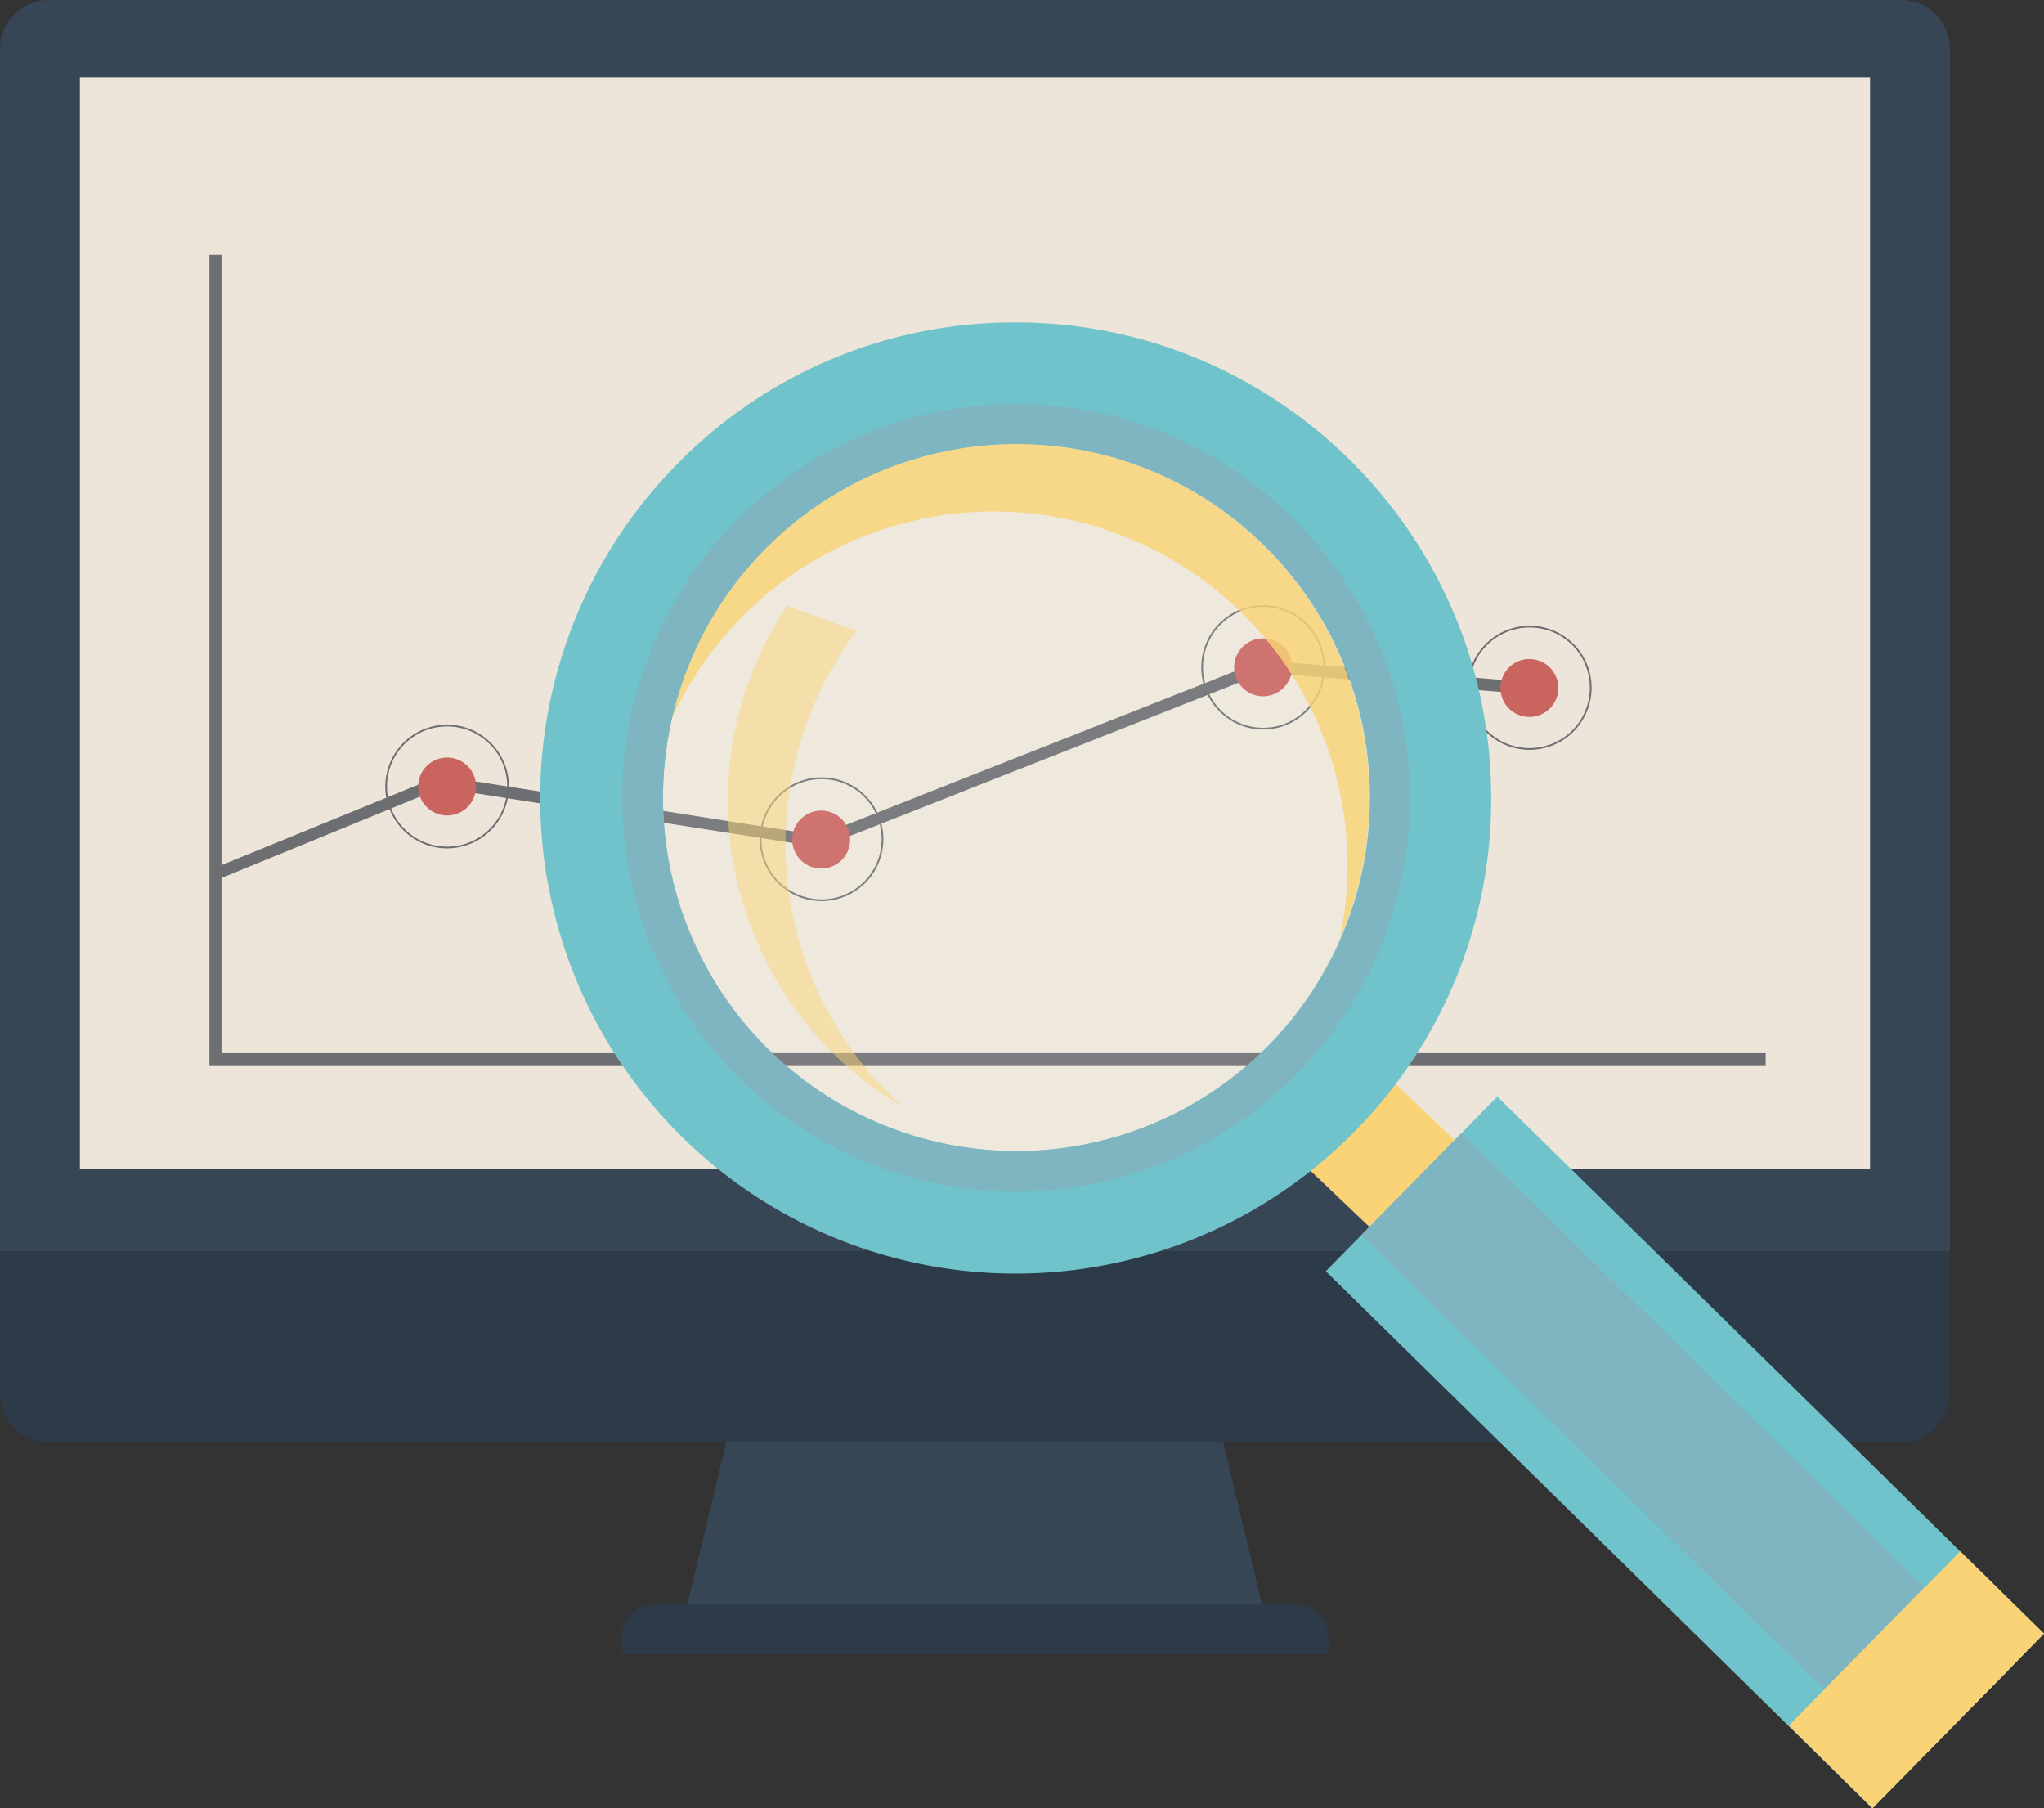 <svg xmlns="http://www.w3.org/2000/svg" viewBox="0 0 593.4 524.9"><rect x="0" y="0" width="593.4" height="524.9" fill="#333333" stroke="none"/><title>user-analytics</title><path d="M241.5,450.9q-9,37.35-18,74.8H391q-9-37.5-17.9-74.8Z" transform="translate(-24.3 -58.6)" style="fill:#364655"/><path d="M401.5,524.4H213.2c-4.7,0-8.6,4.6-8.6,10.4v3.9H410.1v-3.9C410.1,529,406.2,524.4,401.5,524.4Z" transform="translate(-24.3 -58.6)" style="fill:#2c3b47"/><path d="M24.3,421.8V463a14.19,14.19,0,0,0,14.1,14.3H576.3A14.19,14.19,0,0,0,590.4,463V421.8Z" transform="translate(-24.3 -58.6)" style="fill:#2c3b47"/><path d="M590.4,421.8V72.9a14.19,14.19,0,0,0-14.1-14.3H38.4A14.19,14.19,0,0,0,24.3,72.9V421.8Z" transform="translate(-24.3 -58.6)" style="fill:#364655"/><rect x="23.2" y="22.4" width="519.7" height="317" style="fill:#ede5d9"/><polyline points="446.1 201.7 367.1 195.2 238.3 246 237.9 245.9 128.1 228.7 63.2 255.3 61.9 252.1 127.7 225.2 237.9 242.5 366.5 191.7 445.2 198.1" style="fill:#6d6e71"/><path d="M271.1,302.3a8.4,8.4,0,1,1-8.4-8.4A8.39,8.39,0,0,1,271.1,302.3Z" transform="translate(-24.3 -58.6)" style="fill:#c9645f"/><path d="M162.5,286.9a8.4,8.4,0,1,1-8.4-8.4A8.39,8.39,0,0,1,162.5,286.9Z" transform="translate(-24.3 -58.6)" style="fill:#c9645f"/><path d="M399.4,252.3a8.4,8.4,0,1,1-8.4-8.4A8.39,8.39,0,0,1,399.4,252.3Z" transform="translate(-24.3 -58.6)" style="fill:#c9645f"/><path d="M476.7,258.3a8.4,8.4,0,1,1-8.4-8.4A8.39,8.39,0,0,1,476.7,258.3Z" transform="translate(-24.3 -58.6)" style="fill:#c9645f"/><polygon points="512.6 309.2 60.8 309.2 60.8 74 64.3 74 64.3 305.7 512.6 305.7 512.6 309.2" style="fill:#6d6e71"/><circle cx="129.8" cy="228.3" r="17.7" style="fill:none;stroke:#6d6e71;stroke-miterlimit:10;stroke-width:0.5px"/><path d="M280.5,302.3a17.7,17.7,0,1,1-17.7-17.8A17.67,17.67,0,0,1,280.5,302.3Z" transform="translate(-24.3 -58.6)" style="fill:none;stroke:#6d6e71;stroke-miterlimit:10;stroke-width:0.5px"/><ellipse cx="366.7" cy="193.7" rx="17.7" ry="17.8" style="fill:none;stroke:#6d6e71;stroke-miterlimit:10;stroke-width:0.5px"/><path d="M486.1,258.3a17.75,17.75,0,1,1-17.7-17.8A17.67,17.67,0,0,1,486.1,258.3Z" transform="translate(-24.3 -58.6)" style="fill:none;stroke:#6d6e71;stroke-miterlimit:10;stroke-width:0.5px"/><path d="M245.9,218.2a102.71,102.71,0,1,1,146.5,144h0a102.71,102.71,0,0,1-146.5-144Z" transform="translate(-24.3 -58.6)" style="fill:#fff;opacity:0.1;isolation:isolate"/><path d="M405.9,375.4" transform="translate(-24.3 -58.6)" style="fill:#f9d375"/><path d="M398.7,355.3c-.9,1.1-1.9,2.3-2.9,3.4C396.8,357.6,397.7,356.4,398.7,355.3Z" transform="translate(-24.3 -58.6)" style="fill:#f9d375"/><path d="M395.6,358.9c-1,1.1-2,2.2-3.1,3.3C393.5,361.1,394.6,360,395.6,358.9Z" transform="translate(-24.3 -58.6)" style="fill:#f9d375"/><path d="M245.9,218.2a102.38,102.38,0,0,0-29.2,64.3,109.74,109.74,0,0,1,2-14,103.1,103.1,0,0,1,20.8-30.6,102.67,102.67,0,0,1,173.7,93.5A104.83,104.83,0,0,1,398.7,355a101.8,101.8,0,0,0,23.1-66c-.6-56.7-47.2-102.3-103.8-101.6A102.59,102.59,0,0,0,245.9,218.2Z" transform="translate(-24.3 -58.6)" style="fill:#f9d375;opacity:0.82;isolation:isolate"/><path d="M216.7,282.8c-.1.8-.1,1.6-.2,2.4A19.42,19.42,0,0,0,216.7,282.8Z" transform="translate(-24.3 -58.6)" style="fill:#f9d375"/><path d="M216.6,285.7c0,.7-.1,1.4-.1,2.2A16.2,16.2,0,0,1,216.6,285.7Z" transform="translate(-24.3 -58.6)" style="fill:#f9d375"/><path d="M216.5,288.5v2.8A26.13,26.13,0,0,1,216.5,288.5Z" transform="translate(-24.3 -58.6)" style="fill:#f9d375"/><path d="M447.9,415.5a17.69,17.69,0,0,0-.3-25l-22.9-21.8a17.65,17.65,0,0,0-24.9.2v.1a17.69,17.69,0,0,0,.3,25L423,415.8a17.57,17.57,0,0,0,24.9-.3Z" transform="translate(-24.3 -58.6)" style="fill:#f9d375"/><path d="M220.7,193.5A138,138,0,1,0,417.6,387h0a136.93,136.93,0,0,0,39.6-98.3c-.8-76.1-63.5-137.4-139.6-136.5A136.65,136.65,0,0,0,220.7,193.5ZM422,289.1A102.61,102.61,0,1,1,318.3,187.5C374.8,186.8,421.4,232.4,422,289.1Z" transform="translate(-24.3 -58.6)" style="fill:#70c3ca"/><path d="M318,175.9a114.31,114.31,0,1,0,82.8,194.4h0a113.78,113.78,0,0,0,32.8-81.4C432.9,225.9,381,175.2,318,175.9Zm74.5,186.3A102.67,102.67,0,1,1,422.1,289,102.24,102.24,0,0,1,392.5,362.2Z" transform="translate(-24.3 -58.6)" style="fill:#7fb5c0"/><polygon points="434.7 318.3 384.9 369 543.6 524.9 593.4 474.2 434.7 318.3" style="fill:#70c3ca"/><polygon points="424.4 328.8 395.2 358.5 553.9 514.3 583.1 484.7 424.4 328.8" style="fill:#7fb5c0"/><polygon points="569.1 450.3 519.3 500.9 543.6 524.9 593.4 474.2 569.1 450.3" style="fill:#f9d375"/><polygon points="558.7 460.8 529.6 490.4 553.9 514.3 583.1 484.7 558.7 460.8" style="fill:#f9d375"/><g style="opacity:0.82"><path d="M246.7,337.5a101.82,101.82,0,0,1-6-78.2,104.53,104.53,0,0,1,12.1-24.9l20.2,7.4a102.57,102.57,0,0,0-9.6,108.1A105.33,105.33,0,0,0,286,379.6,101.11,101.11,0,0,1,246.7,337.5Z" transform="translate(-24.3 -58.6)" style="fill:#f9d375;opacity:0.6;isolation:isolate"/></g></svg>